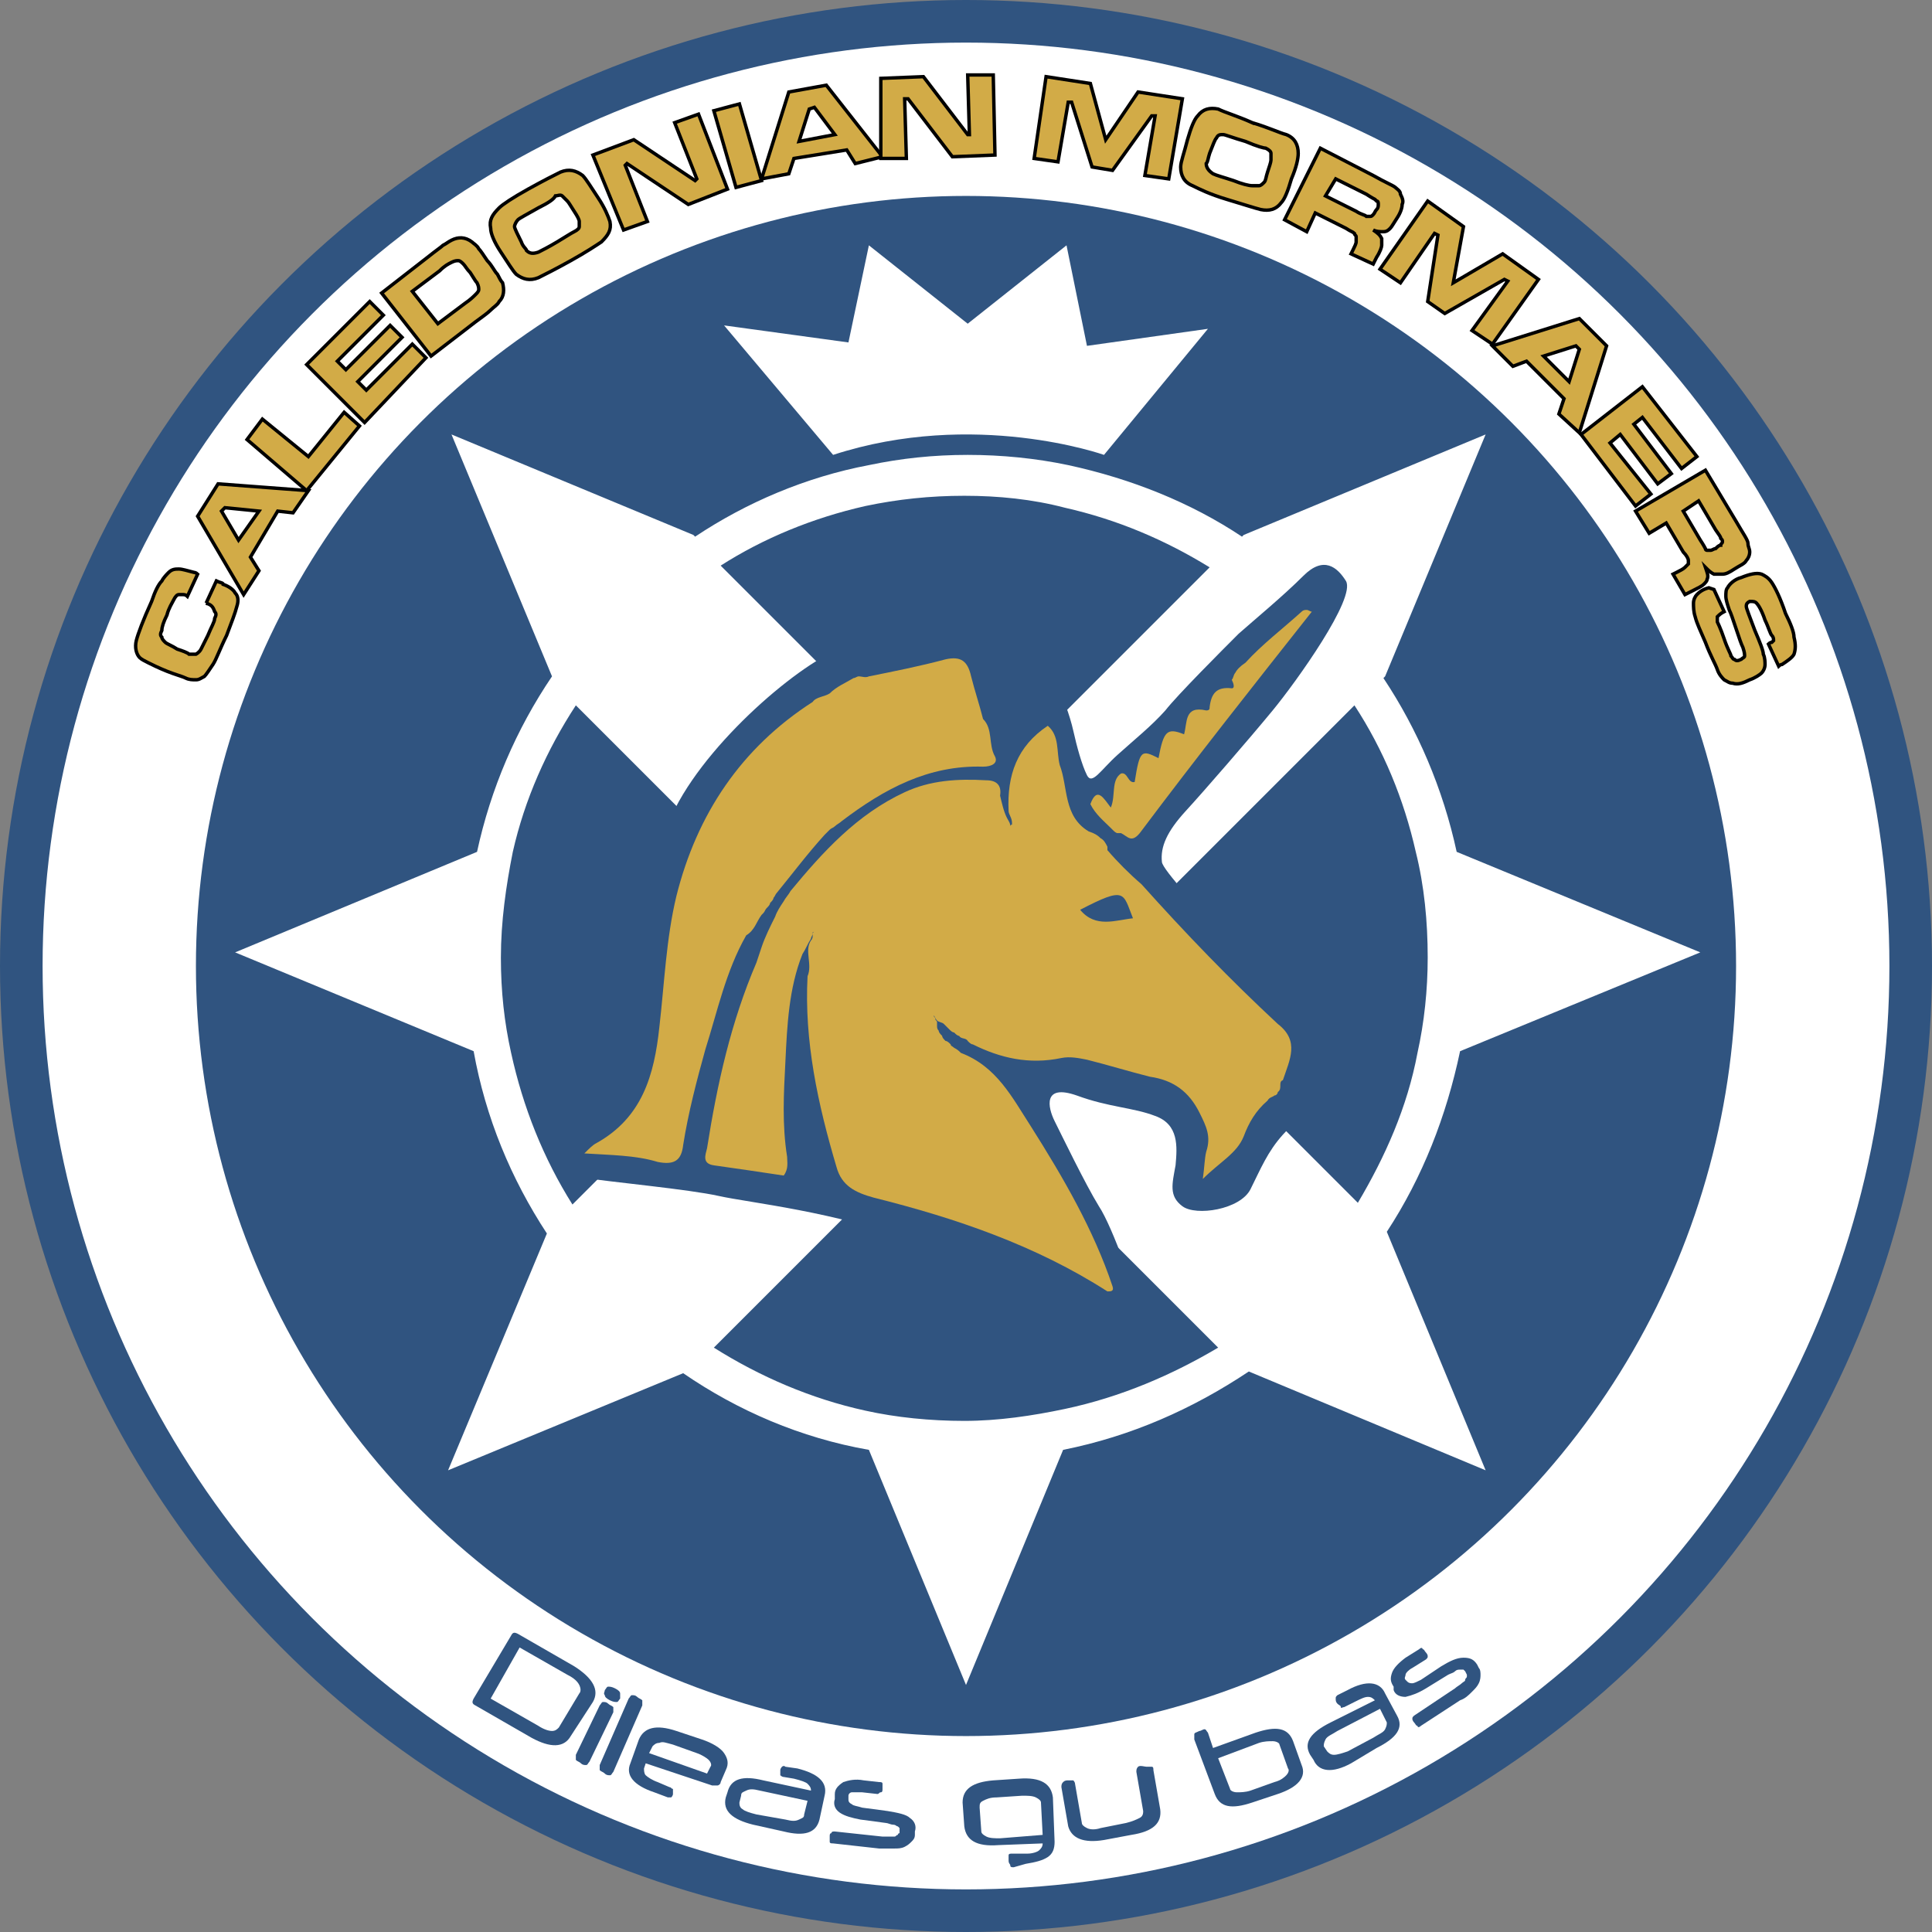 <svg enable-background="new 0 0 113.4 113.4" viewBox="0 0 113.4 113.4" xmlns="http://www.w3.org/2000/svg"><rect x="0" y="0" width="113.4" height="113.4" fill="#808080" stroke="none"/><circle cx="56.7" cy="56.7" fill="#305480" r="56.7"/><circle cx="56.7" cy="56.7" fill="#fff" r="54.2"/><circle cx="56.7" cy="56.7" fill="#305480" r="45.2"/><path d="m64.8 26.7 6.1-7.4-7.1 1-1.2-5.9-5.8 4.6-5.8-4.6-1.2 5.7-7.3-1 6.4 7.6c8.3-2.7 15.9 0 15.9 0z" fill="#fff"/><path d="m99.8 55.9-14.3-5.9c-.8-3.7-2.3-7.2-4.3-10.2l.1-.1 5.9-14.2-14.2 5.9-.1.1c-3-2-6.5-3.4-10.2-4.2-1.9-.4-3.9-.6-5.9-.6s-3.9.2-5.8.6c-3.7.7-7.2 2.2-10.2 4.2l-.1-.1-14.2-5.9 5.9 14.2c-2.1 3.1-3.6 6.6-4.4 10.3l-14.2 5.9 14 5.8c.7 3.9 2.2 7.5 4.3 10.7l-5.8 13.9 13.8-5.7c3.2 2.2 6.9 3.8 10.9 4.5l5.7 13.8 5.7-13.8c4-.8 7.6-2.4 10.9-4.6l13.9 5.8-5.8-14c2.1-3.2 3.5-6.8 4.3-10.6zm-49-26.2c1.9-.4 3.8-.6 5.8-.6s4 .2 5.9.7c3.1.7 5.9 1.9 8.5 3.5l-8.5 8.5-5.9 5.9-5.8-6-8.5-8.5c2.5-1.6 5.4-2.8 8.5-3.5zm-20.8 32.1c-.4-1.8-.6-3.6-.6-5.6 0-2.1.3-4.2.7-6.2.7-3.1 2-6 3.7-8.6l8.6 8.6 5.9 5.9-5.8 5.9-8.9 8.9c-1.7-2.7-2.9-5.7-3.6-8.9zm32.5 20.9c-1.9.4-3.9.7-5.9.7s-4-.2-5.8-.6c-3.2-.7-6.2-2-8.9-3.7l8.9-8.9 5.9-5.9 5.9 5.9 8.9 8.9c-2.7 1.6-5.7 2.9-9 3.6zm17.2-12.1-8.8-8.8-5.9-5.9 5.9-5.9 8.6-8.6c1.7 2.6 2.9 5.5 3.6 8.6.5 2 .7 4.1.7 6.2 0 1.9-.2 3.8-.6 5.6-.6 3.2-1.9 6.1-3.5 8.8z" fill="#fff"/><path d="m76.9 60.1s-8.6-8.6-8.7-9.5.3-1.8 1.4-3 3.7-4.2 5.1-5.9 4.9-6.6 4.3-7.6c-.5-.8-1.3-1.5-2.5-.3s-2.9 2.6-3.8 3.4c-.9.9-3.6 3.6-4.3 4.5-.8.9-1.8 1.7-2.8 2.6s-1.5 1.8-1.8 1.2-.6-1.7-.8-2.6-.7-2.3-.9-2.3-1.6.6-2.1 1.6-1 1.3-1.3-.6c-.2-1.9-.1-4.1-1.5-4.3-1.4-.3-5.4-.5-8.4 1s-8.6 6.6-9.8 10.7c-.6 2.2-1.1 3.7-1.4 5.9s-.4 7-1.3 8.9c-1 1.9-1.8 2.5-2.4 3.1-.5 1-1 1.6.1 2.2 2 .3 6.4.7 8.2 1.1s6.8.9 11.6 2.7c4.8 1.9 8.6 2.9 9.6 3.7 1.1.8 3.8 2.4 3.6 1s-1.7-5.6-2.5-6.8c-.8-1.3-2.2-4.2-2.6-5s-.7-2.2 1.3-1.5c1.9.7 3.3.7 4.6 1.2 1.4.5 1.3 1.8 1.2 2.9-.2 1.1-.4 1.8.4 2.4s3.4.2 4-1 1-2.2 1.9-3.2 1.9-1.5 2.2-2.9c0-1.6.2-2.7-.6-3.6z" fill="#305480"/><path d="m35 67.1c2.7-1.5 3.4-4 3.7-6.8.3-2.6.4-5.2 1-7.7 1.2-4.8 3.8-8.7 8-11.4.2-.3.7-.3 1-.5.4-.4.9-.6 1.4-.9.1 0 .2-.1.3-.1.2 0 .4.1.6 0 1.5-.3 3-.6 4.5-1 .9-.2 1.3.1 1.5 1 .2.8.5 1.7.7 2.5.6.6.3 1.5.7 2.2.2.4-.2.6-.7.6-3.2-.1-5.8 1.3-8.3 3.2-.1.1-.3.2-.4.3s-.2.1-.3.2-.2.2-.3.3c-1 1.1-1.9 2.3-2.8 3.4-.1.1-.1.2-.2.3 0 .1-.1.2-.2.3 0 .1-.1.2-.2.3s-.1.2-.2.3l-.1.1c-.3.4-.4.9-.9 1.2-1.2 2.1-1.7 4.5-2.4 6.7-.5 1.8-1 3.7-1.3 5.6-.1.9-.5 1.2-1.5 1-1.3-.4-2.8-.4-4.3-.5.3-.3.5-.5.7-.6z" fill="#d2ab47"/><path d="m77 35.9c-3.4 4.3-6.8 8.6-10.1 13-.5.6-.7.2-1.1 0-.1 0-.1 0-.2 0s-.2-.1-.3-.2l-.1-.1c-.4-.4-.9-.8-1.2-1.4.4-1.1.8-.3 1.2.2.3-.7 0-1.6.6-2 .4-.1.4.6.8.5.3-1.9.4-1.9 1.4-1.4.3-1.6.5-1.8 1.5-1.4.2-.7 0-1.7 1.3-1.4.2 0 .2-.1.2-.2.1-.8.4-1.2 1.3-1.1.2 0 .1-.3 0-.5.1-.1.1-.3.2-.4.1-.2.3-.4.6-.6 1-1.1 2.2-2 3.3-3 .1-.1.2-.1.3-.1s.2.1.3.1c0-.2 0-.1 0 0z" fill="#d2ab47"/><path d="m75 60.1c-2.8-2.6-5.4-5.3-8-8.2-.7-.6-1.4-1.3-2-2 0-.1 0-.1 0-.2-.1-.2-.2-.4-.4-.5-.2-.2-.4-.3-.7-.4-1.5-.9-1.2-2.6-1.7-3.9-.2-.8 0-1.7-.7-2.3-1.8 1.2-2.4 2.9-2.3 5 0 .2.2.4.2.7v.1s-.1 0-.1.1c0-.2-.1-.3-.2-.5-.2-.4-.3-.9-.4-1.3.1-.6-.2-.9-.8-.9-1.7-.1-3.3 0-4.8.7-2.8 1.3-4.8 3.5-6.7 5.8-.1.2-.3.4-.4.6-.2.3-.4.6-.5.9-.3.6-.6 1.2-.8 1.8-.1.3-.2.6-.3.9-1.5 3.5-2.3 7.1-2.9 10.9-.1.4-.3.9.4 1 1.4.2 2.8.4 4.1.6.3-.4.2-.8.2-1.1-.3-1.9-.2-3.7-.1-5.6.1-2.1.2-4.3 1-6.3.2-.3.3-.6.5-.9 0-.1.1-.2.1-.3s0-.1.1-.1c-.1 0-.1.1-.1.2s0 .2-.1.3c-.4.6.1 1.4-.2 2.1-.2 3.8.6 7.5 1.7 11.2.3 1.1 1.1 1.5 2.2 1.8 4.8 1.2 9.5 2.8 13.7 5.5.2 0 .4 0 .3-.3-1.1-3.3-2.9-6.4-4.8-9.4-1.1-1.7-2-3.5-4.1-4.3-.1-.1-.2-.2-.4-.3-.1-.1-.2-.1-.2-.2-.1-.1-.2-.2-.3-.2-.1-.1-.2-.2-.2-.3-.1-.1-.2-.2-.2-.3-.1-.1-.1-.2-.1-.3s0-.2 0-.2c0-.1-.1-.1-.1-.2s-.1-.1-.1-.2v-.1.1c.1.1.1.2.2.3s.3.1.4.2l.3.3c.1.1.2.2.3.2.1.1.2.2.3.2.1.2.4.1.5.3.1.1.2.2.3.2 1.6.8 3.3 1.2 5.2.8.5-.1 1 0 1.5.1 1.2.3 2.5.7 3.7 1 1.4.2 2.3.9 2.9 2.1.4.8.7 1.4.4 2.3-.1.4-.1.9-.2 1.6 1-1 2-1.5 2.4-2.5.3-.8.7-1.5 1.4-2.1.1-.2.3-.2.4-.3.1 0 .2-.1.2-.2.3-.2 0-.6.3-.7.4-1.2 1-2.3-.3-3.3zm-11.6-6.7c2.7-1.4 2.5-1 3.1.5-1 .1-2.2.6-3.1-.5z" fill="#d2ab47"/><path d="m33.5 101.9c-.4.7-1.2.7-2.3.1l-3.3-1.9c-.2-.1-.2-.2-.1-.4l2.2-3.7c.1-.2.2-.2.4-.1l3.3 1.9c1.1.7 1.5 1.4 1.1 2.1zm-4.7-2.2 2.8 1.6c.3.2.6.3.8.3s.3-.1.4-.2l1.2-2c .1-.1.1-.3 0-.5s-.3-.4-.7-.6l-2.8-1.6z" fill="#305480"/><path d="m34.6 103.4c-.1.1-.1.2-.2.2s-.2 0-.3-.1-.2-.1-.3-.2c0-.1 0-.2 0-.3l1.4-2.9c.1-.1.1-.2.2-.2s.2 0 .3.1.2.1.3.2v.3zm.9-4.2c.1-.1.1-.2.2-.2s.2 0 .4.1.3.2.3.3v.3c-.1.1-.1.2-.2.2s-.2 0-.4-.1-.3-.2-.3-.3c-.1-.1 0-.2 0-.3z" fill="#305480"/><path d="m36 104c-.1.1-.1.2-.2.2s-.2 0-.3-.1-.2-.1-.3-.2c0-.1 0-.2 0-.3l1.7-3.9c.1-.1.1-.2.2-.2s.2 0 .3.1.2.1.3.2v.3z" fill="#305480"/><path d="m37.9 103.5-.1.3c0 .1 0 .3.1.4s.4.3.7.4l.7.3c.1 0 .1.1.2.1v.3c0 .1-.1.2-.1.2s-.1 0-.2 0l-.8-.3c-1.2-.4-1.7-1-1.4-1.7l.5-1.4c.3-.7 1-.9 2.2-.5l1.5.5c.6.2 1.1.5 1.3.8s.3.6.1 1l-.3.7c0 .1-.1.2-.2.2s-.2 0-.3 0zm .2-.6 3.4 1.2.2-.4c.1-.1 0-.3-.1-.4s-.4-.3-.7-.4l-1.4-.5c-.4-.1-.6-.2-.8-.1-.2 0-.3.1-.4.2z" fill="#305480"/><path d="m44.2 107.1c-1.2-.3-1.8-.8-1.6-1.6l.1-.3c.2-.8.9-1 2.1-.7l2.8.6c0-.1 0-.2-.2-.4-.1-.1-.4-.2-.8-.3l-.6-.1c-.1 0-.2-.1-.2-.1 0-.1 0-.1 0-.3 0-.1.1-.2.1-.2s.1-.1.2 0l .7.1c1.2.3 1.8.8 1.6 1.6l-.3 1.4c-.2.8-.9 1-2.1.7zm1.9-.3c.4.1.6.1.8 0s .3-.1.3-.3l.2-.8-2.8-.6c-.4-.1-.6-.1-.8 0s-.3.1-.3.3l-.1.4c0 .1 0 .3.2.4.1.1.4.2.8.3z" fill="#305480"/><path d="m49 105.3c0-.3.2-.5.5-.7.3-.1.7-.2 1.2-.1l.9.1c.1 0 .2 0 .2.1v.3c0 .1 0 .2-.1.2s-.1.1-.2.1l-.9-.1c-.3 0-.4 0-.6 0-.1 0-.2.1-.2.2v.2c0 .1 0 .2.2.3.1.1.3.1.6.2l1.5.2c.6.1 1.1.2 1.3.4.3.2.4.5.3.8v.2c0 .2-.1.3-.2.4s-.2.2-.4.3-.4.1-.6.1-.5 0-.9 0l-2.7-.3c-.1 0-.2 0-.2-.1s0-.1 0-.3c0-.1 0-.2.1-.2 0-.1.1-.1.2-.1l2.8.3h.4s.2 0 .3 0 .1-.1.2-.1c0 0 0-.1.1-.1v-.2c0-.1 0-.1 0-.1l-.1-.1c-.1 0-.1-.1-.3-.1-.1 0-.3-.1-.4-.1l-1.5-.2c-.5-.1-.9-.2-1.2-.4s-.4-.5-.3-.8z" fill="#305480"/><path d="m59.5 109.6c-.1 0-.2 0-.2-.1s-.1-.1-.1-.3c0-.1 0-.2 0-.3s.1-.1.2-.1h.9c.3 0 .6-.1.7-.2s.2-.2.2-.4l-2.6.1c-1.3.1-1.9-.3-2-1.1l-.1-1.4c0-.8.6-1.2 1.8-1.3l1.5-.1c1.3-.1 1.9.3 2 1.1l.1 2.6c0 .4-.1.7-.4.9s-.7.3-1.3.4zm1.7-1.9-.1-1.9c0-.1-.1-.2-.3-.3s-.5-.1-.8-.1l-1.5.1c-.4 0-.6.1-.8.2s-.2.2-.2.4l.1 1.4c0 .1.1.2.3.3s.5.1.8.1z" fill="#305480"/><path d="m67.3 103.7h.3c.1 0 .1.1.1.2l.4 2.3c.1.8-.4 1.3-1.7 1.5l-1.6.3c-1.2.2-1.9-.1-2.1-.8l-.4-2.3c0-.1 0-.2.1-.3s.2-.1.3-.1h.3s.1.1.1.2l.4 2.3c0 .1.1.2.3.3s.5.1.8 0l1.5-.3c.4-.1.6-.2.8-.3s.2-.3.2-.4l-.4-2.3c0-.1 0-.2.1-.3s.4 0 .5 0z" fill="#305480"/><path d="m71.2 102.6 2.5-.9c1.2-.4 1.9-.3 2.2.5l.5 1.4c.3.7-.2 1.3-1.4 1.7l-1.5.5c-1.2.4-1.9.3-2.2-.5l-1.2-3.2c0-.1 0-.2 0-.3s.1-.1.3-.2c.1 0 .2-.1.3-.1s.1.1.2.2zm.3.6.7 1.8c0 .1.2.2.4.2s.5 0 .8-.1l1.4-.5c.4-.1.6-.3.7-.4s.2-.3.1-.4l-.5-1.4c0-.1-.2-.2-.4-.2s-.5 0-.8.1z" fill="#305480"/><path d="m79.3 103.5c-1.1.6-1.9.5-2.2-.2l-.2-.3c-.4-.7 0-1.3 1.2-1.9l2.6-1.3c-.1-.1-.2-.2-.4-.2s-.4.1-.8.3l-.6.3c-.1 0-.2.1-.2 0s-.1-.1-.2-.2-.1-.2-.1-.3 0-.1.1-.2l.6-.3c1.1-.6 1.9-.5 2.2.2l.7 1.3c.4.7 0 1.3-1.2 1.9zm1.3-1.5c.3-.2.6-.3.7-.5s.1-.3.1-.4l-.4-.8-2.5 1.3c-.3.2-.6.3-.7.5s-.1.3-.1.4l.2.3c.1.1.2.2.4.2s.5-.1.8-.2z" fill="#305480"/><path d="m81.8 99c-.2-.3-.2-.5-.1-.8s.4-.6.8-.9l.8-.5c.1-.1.2-.1.2 0 .1 0 .1.1.2.2s.1.2.1.2c0 .1 0 .1-.1.2l-.8.5c-.2.1-.4.3-.4.4s-.1.2 0 .3l.1.1c.1.1.2.1.3.1s.3-.1.5-.2l1.2-.8c.5-.3.9-.5 1.3-.5s.6.1.8.4l.1.2c.1.1.1.3.1.4s0 .3-.1.5-.2.3-.4.5-.4.4-.7.5l-2.3 1.5c-.1.1-.2.1-.2 0-.1 0-.1-.1-.2-.2s-.1-.2-.1-.2c0-.1 0-.1.1-.2l2.4-1.6c.1-.1.3-.2.4-.3s.2-.1.2-.2.1-.1.1-.2v-.1l-.1-.2-.1-.1s-.1 0-.2 0-.2 0-.3.1-.2.1-.4.2l-1.3.8c-.5.3-.8.4-1.2.5-.3 0-.6-.1-.7-.4z" fill="#305480"/><g fill="#d2ab47"><path d="m12.1 35.4.6-1.3c.2.1.4.1.4.2.3.1.6.3.7.5.2.2.2.5.1.8-.1.4-.3.9-.6 1.7-.4.8-.6 1.4-.8 1.7s-.4.6-.5.7c-.2.1-.3.2-.5.2s-.4 0-.6-.1-.6-.2-1.1-.4-.9-.4-1.1-.5-.4-.2-.5-.3c-.2-.2-.3-.6-.2-1s .4-1.2.9-2.3c.2-.6.4-1 .6-1.2.1-.2.3-.4.4-.5.2-.2.4-.2.6-.2s.5.1.9.2c0 0 .1 0 .2.1l-.6 1.3c-.1-.1-.2-.1-.3-.1s-.1 0-.2 0-.2.1-.3.3-.3.5-.4.9c-.2.4-.3.7-.3.9-.1.2-.1.3 0 .4 0 .1.1.2.2.3s.4.2.7.4c.3.1.6.2.7.3h.4s.2-.1.3-.3.2-.4.4-.8c.2-.5.4-.8.4-1 .1-.2.1-.3 0-.4-.1-.3-.2-.4-.5-.5z" stroke="#000" stroke-miterlimit="10" stroke-width=".2"/><path d="m17.2 30.1-.9-.1-1.6 2.7.5.8-.9 1.4-2.7-4.6 1.2-1.9 5.3.4zm-2-.1-2-.2-.2.2 1 1.7z" stroke="#000" stroke-miterlimit="10" stroke-width=".2"/><path d="m14.5 25.8.9-1.2 2.7 2.2 2.1-2.6.9.8-3.1 3.8z" stroke="#000" stroke-miterlimit="10" stroke-width=".2"/><path d="m18 21.4 3.7-3.7.8.8-2.7 2.7.5.5 2.6-2.6.7.7-2.6 2.6.5.5 2.7-2.7.8.8-3.6 3.8z" stroke="#000" stroke-miterlimit="10" stroke-width=".2"/><path d="m25.3 20.9-2.9-3.7 2.7-2.1c.5-.4.8-.6.9-.7.2-.1.3-.2.5-.3.4-.2.8-.2 1.2.1.1.1.3.2.4.4.1.1.3.4.5.7.3.3.4.6.6.8.1.2.2.4.3.5.1.4.1.8-.2 1.1-.1.2-.3.3-.5.5s-.5.4-.9.7zm.4-1.9 1.6-1.2c.3-.2.5-.4.6-.5s.2-.2.2-.3 0-.2-.1-.4c-.1-.1-.2-.3-.4-.6-.2-.2-.3-.4-.4-.5s-.2-.2-.3-.2-.2 0-.4.1-.4.2-.7.5l-1.6 1.2z" stroke="#000" stroke-miterlimit="10" stroke-width=".2"/><path d="m31 11.1c.9-.5 1.5-.8 1.9-1 .5-.2.9-.1 1.3.2.2.2.5.7.9 1.3s.6 1.1.7 1.4c.1.5-.1.8-.5 1.2-.3.2-.9.6-1.8 1.1s-1.5.8-1.9 1c-.5.2-.9.1-1.3-.2-.2-.2-.5-.7-.9-1.3s-.6-1.1-.6-1.4c-.1-.5.1-.8.5-1.2.2-.2.8-.6 1.7-1.1zm.6 1.1c-.7.4-1.1.6-1.2.7s-.2.3-.2.4.2.5.4.9c.1.3.3.4.3.5.2.2.4.2.7.1.2-.1.6-.3 1.1-.6s.8-.5 1-.6.3-.2.3-.3 0-.2 0-.3-.1-.3-.3-.6-.3-.5-.4-.6-.2-.2-.3-.3-.3 0-.4 0c-.1.2-.4.4-1 .7z" stroke="#000" stroke-miterlimit="10" stroke-width=".2"/><path d="m34.8 9.1 2.4-.9 3.6 2.4.1-.1-1.3-3.3 1.4-.5 1.7 4.4-2.3.9-3.6-2.4-.1.1 1.3 3.3-1.4.5z" stroke="#000" stroke-miterlimit="10" stroke-width=".2"/><path d="m41.9 6.5 1.5-.4 1.3 4.5-1.5.4z" stroke="#000" stroke-miterlimit="10" stroke-width=".2"/><path d="m50.2 9.6-.5-.8-3.1.5-.3.9-1.6.3 1.6-5.1 2.2-.4 3.3 4.2zm-1.2-1.7-1.2-1.6-.3.1-.6 1.9z" stroke="#000" stroke-miterlimit="10" stroke-width=".2"/><path d="m51.7 4.6 2.5-.1 2.6 3.4h.1l-.1-3.5h1.5l.1 4.7-2.5.1-2.6-3.4h-.2l.1 3.5h-1.5z" stroke="#000" stroke-miterlimit="10" stroke-width=".2"/><path d="m61.4 4.5 2.6.4.9 3.3 1.9-2.8 2.6.4-.8 4.7-1.4-.2.6-3.5h-.2l-2.3 3.2-1.2-.2-1.2-3.8h-.2l-.6 3.5-1.4-.2z" stroke="#000" stroke-miterlimit="10" stroke-width=".2"/><path d="m73.5 7.2c1 .3 1.6.6 2 .7.5.2.7.6.7 1.1 0 .3-.1.8-.4 1.5-.2.7-.4 1.2-.6 1.4-.3.4-.7.5-1.2.4-.4-.1-1-.3-2-.6s-1.6-.6-2-.8c-.5-.2-.7-.6-.7-1.1 0-.3.2-.8.4-1.6.2-.7.4-1.2.6-1.4.3-.4.7-.5 1.2-.4.4.2 1.1.4 2 .8zm-.4 1.1c-.7-.2-1.2-.4-1.3-.4-.2 0-.3 0-.4.2-.1.1-.2.4-.4.9-.1.3-.1.5-.2.6 0 .2.1.4.4.6.2.1.6.2 1.2.4.5.2.9.3 1.1.3s.3 0 .4 0 .2-.1.3-.2.1-.3.2-.6.2-.6.2-.7 0-.3 0-.4-.1-.2-.3-.3c-.1 0-.5-.1-1.2-.4z" stroke="#000" stroke-miterlimit="10" stroke-width=".2"/><path d="m75.4 12.9 2.1-4.2 3.1 1.6c.7.4 1.2.6 1.3.7s.3.2.3.4c.1.2.2.4.1.6 0 .2-.1.5-.3.8s-.3.5-.4.6-.2.2-.4.2-.4 0-.6-.1c.3.2.4.3.5.5v.4c0 .1-.1.4-.3.7l-.2.4-1.3-.6.1-.2c.1-.2.2-.4.2-.5s0-.2 0-.3-.1-.1-.1-.2c-.1-.1-.2-.1-.5-.3l-1.8-.9-.5 1.1zm2.4-1.4 1.8.9c.3.2.5.2.6.3h.2c.1 0 .1 0 .2-.1s.1-.2.2-.3.1-.2.1-.3 0-.2-.1-.2l-.1-.1s-.2-.1-.5-.3l-1.8-.9z" stroke="#000" stroke-miterlimit="10" stroke-width=".2"/><path d="m83.8 11.8 2.1 1.5-.6 3.3 2.9-1.7 2.1 1.5-2.7 3.8-1.2-.8 2.1-2.9-.2-.1-3.5 2-1-.7.6-3.9-.2-.1-2 2.9-1.2-.8z" stroke="#000" stroke-miterlimit="10" stroke-width=".2"/><path d="m91.5 24.3.3-.9-2.2-2.2-.8.3-1.2-1.2 5.1-1.6 1.6 1.6-1.6 5.1zm.6-1.9.6-1.9-.2-.2-1.9.6z" stroke="#000" stroke-miterlimit="10" stroke-width=".2"/><path d="m96.4 22.7 3.2 4.1-.9.7-2.3-3-.5.4 2.2 2.9-.8.6-2.2-2.9-.6.5 2.4 3-.9.7-3.2-4.2z" stroke="#000" stroke-miterlimit="10" stroke-width=".2"/><path d="m96 30 4.1-2.4 1.8 3c .4.7.7 1.1.7 1.3s.1.3.1.5-.1.4-.2.5c-.1.2-.4.3-.7.5s-.5.3-.7.3-.3 0-.5 0c-.2-.1-.3-.2-.5-.4.1.3.2.5.1.7 0 .1-.1.2-.2.3s-.3.2-.7.4l-.4.2-.7-1.2.2-.1c.2-.1.4-.2.5-.3l.2-.2c0-.1 0-.2 0-.2 0-.1-.1-.3-.3-.5l-1-1.7-1 .6zm2.8 0 1 1.7c.2.3.3.5.3.5 0 .1.1.1.1.1h.2c.1 0 .2-.1.3-.1.1-.1.2-.2.3-.2 0-.1.1-.1.1-.2s0-.1-.1-.2c0-.1-.1-.2-.3-.5l-1-1.7z" stroke="#000" stroke-miterlimit="10" stroke-width=".2"/><path d="m100.6 34.6.6 1.3c-.2.1-.3.2-.4.3v.3s.2.4.4 1 .4.9.4 1c .1.1.1.2.2.2.1.1.2.1.4 0 .1-.1.2-.1.2-.2s0-.2-.1-.5c-.1-.2-.2-.5-.4-1.1s-.3-.9-.4-1.1c-.1-.3-.2-.6-.2-.8s0-.4.1-.5c.1-.2.4-.5.8-.6.5-.2.9-.3 1.2-.2.2.1.4.2.6.5s.5.9.8 1.8c.3.6.5 1.1.5 1.4.1.4.1.7 0 1-.1.2-.4.4-.7.6 0 0-.1 0-.2.1l-.6-1.3c.1-.1.2-.1.2-.1l.1-.1c0-.1 0-.2-.1-.3s-.2-.5-.4-.9c-.2-.6-.4-.9-.5-1s-.2-.1-.4-.1c-.2.1-.2.2-.2.3s.2.6.5 1.4c.3.7.5 1.2.5 1.4.1.2.1.5.1.6 0 .2-.1.4-.2.5s-.4.3-.7.4c-.4.2-.7.3-1 .2-.2 0-.3-.1-.5-.2-.1-.1-.3-.3-.4-.6s-.4-.8-.7-1.6c-.3-.7-.5-1.1-.6-1.5-.1-.3-.1-.6-.1-.8s.1-.4.2-.5.3-.3.7-.4z" stroke="#000" stroke-miterlimit="10" stroke-width=".2"/></g></svg>